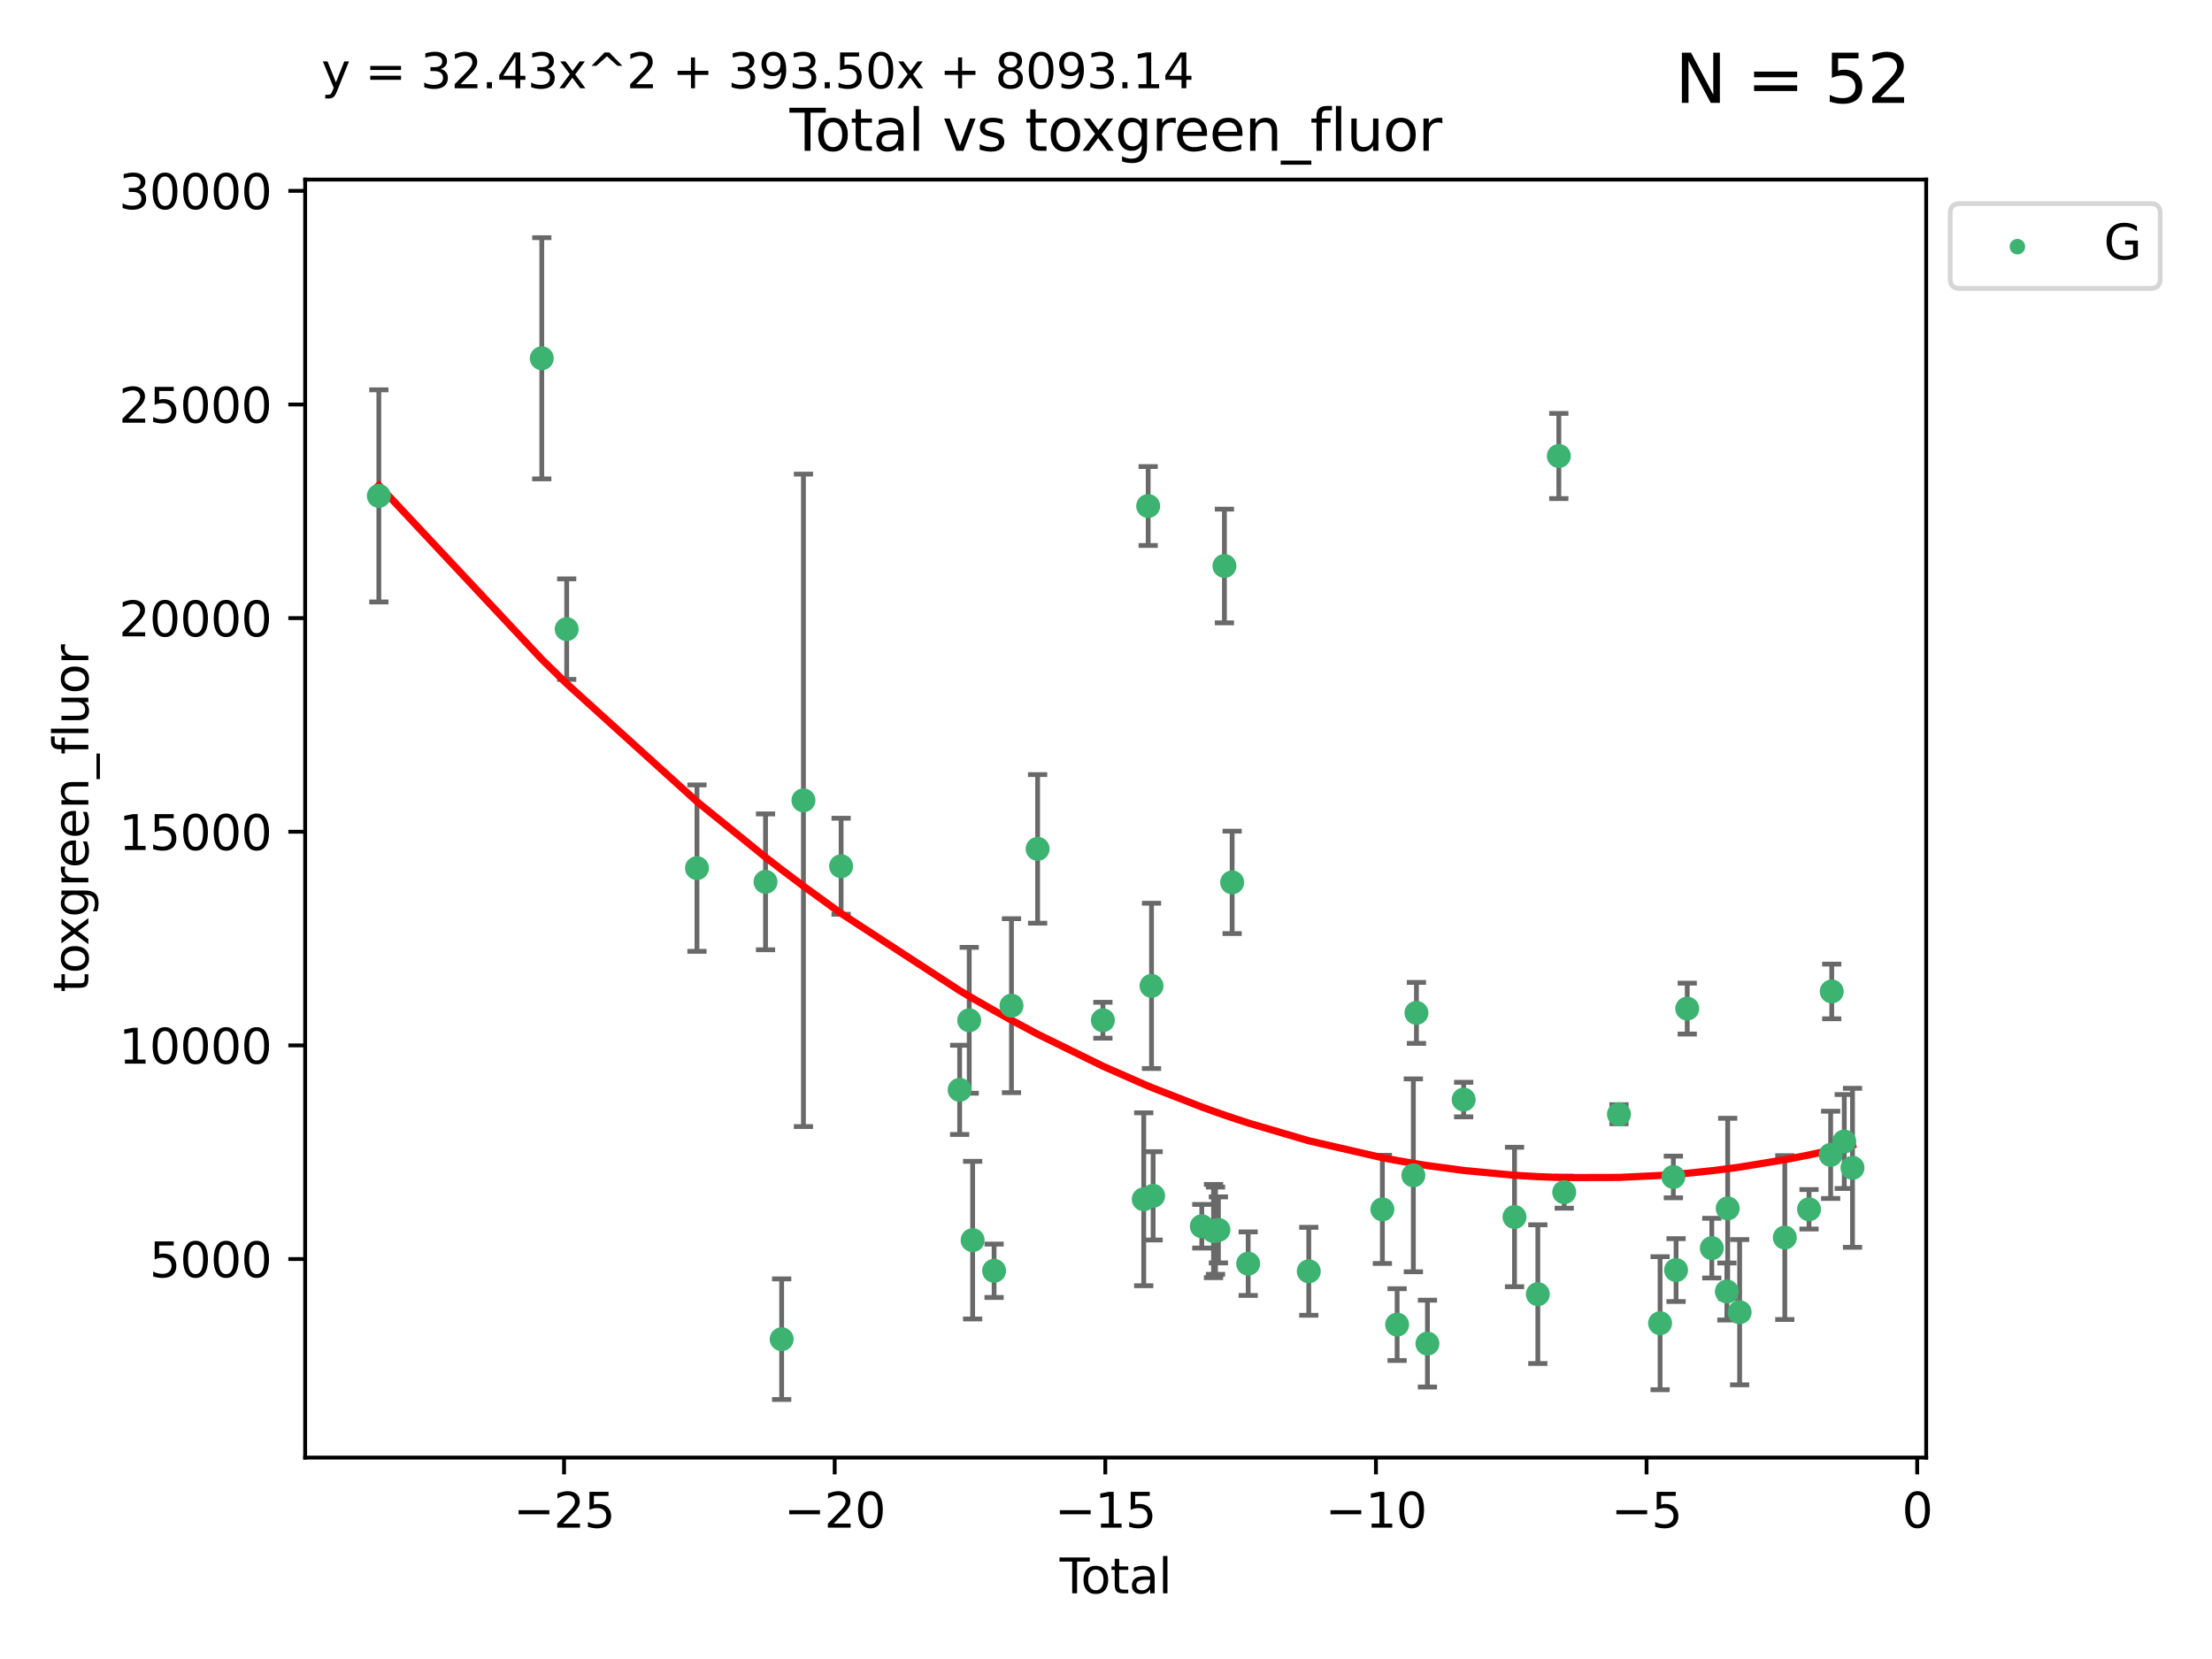 <?xml version="1.0" encoding="utf-8" standalone="no"?>
<!DOCTYPE svg PUBLIC "-//W3C//DTD SVG 1.1//EN"
  "http://www.w3.org/Graphics/SVG/1.1/DTD/svg11.dtd">
<svg xmlns:xlink="http://www.w3.org/1999/xlink" width="460.8pt" height="345.6pt" viewBox="0 0 460.8 345.6" xmlns="http://www.w3.org/2000/svg" version="1.1">
 <defs>
  <style type="text/css">*{stroke-linejoin: round; stroke-linecap: butt}</style>
 </defs>
 <g id="figure_1">
  <g id="patch_1">
   <path d="M 0 345.6 
L 460.8 345.6 
L 460.8 0 
L 0 0 
z
" style="fill: #ffffff"/>
  </g>
  <g id="axes_1">
   <g id="patch_2">
    <path d="M 63.571 303.64 
L 401.26 303.64 
L 401.26 37.411 
L 63.571 37.411 
z
" style="fill: #ffffff"/>
   </g>
   <g id="PathCollection_1">
    <defs>
     <path id="m73aca23181" d="M 0 1.118 
C 0.297 1.118 0.581 1 0.791 0.791 
C 1 0.581 1.118 0.297 1.118 0 
C 1.118 -0.297 1 -0.581 0.791 -0.791 
C 0.581 -1 0.297 -1.118 0 -1.118 
C -0.297 -1.118 -0.581 -1 -0.791 -0.791 
C -1 -0.581 -1.118 -0.297 -1.118 0 
C -1.118 0.297 -1 0.581 -0.791 0.791 
C -0.581 1 -0.297 1.118 0 1.118 
z
" style="stroke: #3cb371"/>
    </defs>
    <g clip-path="url(#pe94b68185b)">
     <use xlink:href="#m73aca23181" x="78.921" y="103.307" style="fill: #3cb371; stroke: #3cb371"/>
     <use xlink:href="#m73aca23181" x="112.865" y="74.635" style="fill: #3cb371; stroke: #3cb371"/>
     <use xlink:href="#m73aca23181" x="118.052" y="131.062" style="fill: #3cb371; stroke: #3cb371"/>
     <use xlink:href="#m73aca23181" x="145.192" y="180.846" style="fill: #3cb371; stroke: #3cb371"/>
     <use xlink:href="#m73aca23181" x="159.474" y="183.704" style="fill: #3cb371; stroke: #3cb371"/>
     <use xlink:href="#m73aca23181" x="162.836" y="278.978" style="fill: #3cb371; stroke: #3cb371"/>
     <use xlink:href="#m73aca23181" x="167.372" y="166.723" style="fill: #3cb371; stroke: #3cb371"/>
     <use xlink:href="#m73aca23181" x="175.218" y="180.452" style="fill: #3cb371; stroke: #3cb371"/>
     <use xlink:href="#m73aca23181" x="199.915" y="227.038" style="fill: #3cb371; stroke: #3cb371"/>
     <use xlink:href="#m73aca23181" x="201.906" y="212.546" style="fill: #3cb371; stroke: #3cb371"/>
     <use xlink:href="#m73aca23181" x="202.617" y="258.347" style="fill: #3cb371; stroke: #3cb371"/>
     <use xlink:href="#m73aca23181" x="207.089" y="264.728" style="fill: #3cb371; stroke: #3cb371"/>
     <use xlink:href="#m73aca23181" x="210.708" y="209.497" style="fill: #3cb371; stroke: #3cb371"/>
     <use xlink:href="#m73aca23181" x="216.157" y="176.836" style="fill: #3cb371; stroke: #3cb371"/>
     <use xlink:href="#m73aca23181" x="229.752" y="212.532" style="fill: #3cb371; stroke: #3cb371"/>
     <use xlink:href="#m73aca23181" x="238.261" y="249.83" style="fill: #3cb371; stroke: #3cb371"/>
     <use xlink:href="#m73aca23181" x="239.186" y="105.412" style="fill: #3cb371; stroke: #3cb371"/>
     <use xlink:href="#m73aca23181" x="239.884" y="205.375" style="fill: #3cb371; stroke: #3cb371"/>
     <use xlink:href="#m73aca23181" x="240.216" y="249.115" style="fill: #3cb371; stroke: #3cb371"/>
     <use xlink:href="#m73aca23181" x="250.355" y="255.448" style="fill: #3cb371; stroke: #3cb371"/>
     <use xlink:href="#m73aca23181" x="252.798" y="256.446" style="fill: #3cb371; stroke: #3cb371"/>
     <use xlink:href="#m73aca23181" x="253.213" y="256.379" style="fill: #3cb371; stroke: #3cb371"/>
     <use xlink:href="#m73aca23181" x="253.817" y="256.212" style="fill: #3cb371; stroke: #3cb371"/>
     <use xlink:href="#m73aca23181" x="255.07" y="117.904" style="fill: #3cb371; stroke: #3cb371"/>
     <use xlink:href="#m73aca23181" x="256.679" y="183.813" style="fill: #3cb371; stroke: #3cb371"/>
     <use xlink:href="#m73aca23181" x="260.017" y="263.246" style="fill: #3cb371; stroke: #3cb371"/>
     <use xlink:href="#m73aca23181" x="272.643" y="264.835" style="fill: #3cb371; stroke: #3cb371"/>
     <use xlink:href="#m73aca23181" x="287.974" y="251.936" style="fill: #3cb371; stroke: #3cb371"/>
     <use xlink:href="#m73aca23181" x="291.046" y="275.94" style="fill: #3cb371; stroke: #3cb371"/>
     <use xlink:href="#m73aca23181" x="294.429" y="244.847" style="fill: #3cb371; stroke: #3cb371"/>
     <use xlink:href="#m73aca23181" x="295.071" y="211.001" style="fill: #3cb371; stroke: #3cb371"/>
     <use xlink:href="#m73aca23181" x="297.363" y="279.897" style="fill: #3cb371; stroke: #3cb371"/>
     <use xlink:href="#m73aca23181" x="304.909" y="229.059" style="fill: #3cb371; stroke: #3cb371"/>
     <use xlink:href="#m73aca23181" x="315.502" y="253.522" style="fill: #3cb371; stroke: #3cb371"/>
     <use xlink:href="#m73aca23181" x="320.359" y="269.596" style="fill: #3cb371; stroke: #3cb371"/>
     <use xlink:href="#m73aca23181" x="324.731" y="94.99" style="fill: #3cb371; stroke: #3cb371"/>
     <use xlink:href="#m73aca23181" x="325.857" y="248.354" style="fill: #3cb371; stroke: #3cb371"/>
     <use xlink:href="#m73aca23181" x="337.26" y="232.114" style="fill: #3cb371; stroke: #3cb371"/>
     <use xlink:href="#m73aca23181" x="345.827" y="275.648" style="fill: #3cb371; stroke: #3cb371"/>
     <use xlink:href="#m73aca23181" x="348.591" y="245.187" style="fill: #3cb371; stroke: #3cb371"/>
     <use xlink:href="#m73aca23181" x="349.156" y="264.581" style="fill: #3cb371; stroke: #3cb371"/>
     <use xlink:href="#m73aca23181" x="351.483" y="210.108" style="fill: #3cb371; stroke: #3cb371"/>
     <use xlink:href="#m73aca23181" x="356.6" y="260.009" style="fill: #3cb371; stroke: #3cb371"/>
     <use xlink:href="#m73aca23181" x="359.739" y="269.042" style="fill: #3cb371; stroke: #3cb371"/>
     <use xlink:href="#m73aca23181" x="359.911" y="251.732" style="fill: #3cb371; stroke: #3cb371"/>
     <use xlink:href="#m73aca23181" x="362.398" y="273.358" style="fill: #3cb371; stroke: #3cb371"/>
     <use xlink:href="#m73aca23181" x="371.808" y="257.805" style="fill: #3cb371; stroke: #3cb371"/>
     <use xlink:href="#m73aca23181" x="376.854" y="251.919" style="fill: #3cb371; stroke: #3cb371"/>
     <use xlink:href="#m73aca23181" x="381.359" y="240.576" style="fill: #3cb371; stroke: #3cb371"/>
     <use xlink:href="#m73aca23181" x="381.585" y="206.535" style="fill: #3cb371; stroke: #3cb371"/>
     <use xlink:href="#m73aca23181" x="384.197" y="237.797" style="fill: #3cb371; stroke: #3cb371"/>
     <use xlink:href="#m73aca23181" x="385.911" y="243.276" style="fill: #3cb371; stroke: #3cb371"/>
    </g>
   </g>
   <g id="matplotlib.axis_1">
    <g id="xtick_1">
     <g id="line2d_1">
      <defs>
       <path id="me1779b744a" d="M 0 0 
L 0 3.5 
" style="stroke: #000000; stroke-width: 0.8"/>
      </defs>
      <g>
       <use xlink:href="#me1779b744a" x="117.503" y="303.64" style="stroke: #000000; stroke-width: 0.8"/>
      </g>
     </g>
     <g id="text_1">
      <!-- −25 -->
      <g transform="translate(106.95 318.238)scale(0.1 -0.1)">
       <defs>
        <path id="DejaVuSans-2212" d="M 678 2272 
L 4684 2272 
L 4684 1741 
L 678 1741 
L 678 2272 
z
" transform="scale(0.016)"/>
        <path id="DejaVuSans-32" d="M 1228 531 
L 3431 531 
L 3431 0 
L 469 0 
L 469 531 
Q 828 903 1448 1529 
Q 2069 2156 2228 2338 
Q 2531 2678 2651 2914 
Q 2772 3150 2772 3378 
Q 2772 3750 2511 3984 
Q 2250 4219 1831 4219 
Q 1534 4219 1204 4116 
Q 875 4013 500 3803 
L 500 4441 
Q 881 4594 1212 4672 
Q 1544 4750 1819 4750 
Q 2544 4750 2975 4387 
Q 3406 4025 3406 3419 
Q 3406 3131 3298 2873 
Q 3191 2616 2906 2266 
Q 2828 2175 2409 1742 
Q 1991 1309 1228 531 
z
" transform="scale(0.016)"/>
        <path id="DejaVuSans-35" d="M 691 4666 
L 3169 4666 
L 3169 4134 
L 1269 4134 
L 1269 2991 
Q 1406 3038 1543 3061 
Q 1681 3084 1819 3084 
Q 2600 3084 3056 2656 
Q 3513 2228 3513 1497 
Q 3513 744 3044 326 
Q 2575 -91 1722 -91 
Q 1428 -91 1123 -41 
Q 819 9 494 109 
L 494 744 
Q 775 591 1075 516 
Q 1375 441 1709 441 
Q 2250 441 2565 725 
Q 2881 1009 2881 1497 
Q 2881 1984 2565 2268 
Q 2250 2553 1709 2553 
Q 1456 2553 1204 2497 
Q 953 2441 691 2322 
L 691 4666 
z
" transform="scale(0.016)"/>
       </defs>
       <use xlink:href="#DejaVuSans-2212"/>
       <use xlink:href="#DejaVuSans-32" x="83.789"/>
       <use xlink:href="#DejaVuSans-35" x="147.412"/>
      </g>
     </g>
    </g>
    <g id="xtick_2">
     <g id="line2d_2">
      <g>
       <use xlink:href="#me1779b744a" x="173.879" y="303.64" style="stroke: #000000; stroke-width: 0.8"/>
      </g>
     </g>
     <g id="text_2">
      <!-- −20 -->
      <g transform="translate(163.327 318.238)scale(0.1 -0.1)">
       <defs>
        <path id="DejaVuSans-30" d="M 2034 4250 
Q 1547 4250 1301 3770 
Q 1056 3291 1056 2328 
Q 1056 1369 1301 889 
Q 1547 409 2034 409 
Q 2525 409 2770 889 
Q 3016 1369 3016 2328 
Q 3016 3291 2770 3770 
Q 2525 4250 2034 4250 
z
M 2034 4750 
Q 2819 4750 3233 4129 
Q 3647 3509 3647 2328 
Q 3647 1150 3233 529 
Q 2819 -91 2034 -91 
Q 1250 -91 836 529 
Q 422 1150 422 2328 
Q 422 3509 836 4129 
Q 1250 4750 2034 4750 
z
" transform="scale(0.016)"/>
       </defs>
       <use xlink:href="#DejaVuSans-2212"/>
       <use xlink:href="#DejaVuSans-32" x="83.789"/>
       <use xlink:href="#DejaVuSans-30" x="147.412"/>
      </g>
     </g>
    </g>
    <g id="xtick_3">
     <g id="line2d_3">
      <g>
       <use xlink:href="#me1779b744a" x="230.256" y="303.64" style="stroke: #000000; stroke-width: 0.8"/>
      </g>
     </g>
     <g id="text_3">
      <!-- −15 -->
      <g transform="translate(219.703 318.238)scale(0.1 -0.1)">
       <defs>
        <path id="DejaVuSans-31" d="M 794 531 
L 1825 531 
L 1825 4091 
L 703 3866 
L 703 4441 
L 1819 4666 
L 2450 4666 
L 2450 531 
L 3481 531 
L 3481 0 
L 794 0 
L 794 531 
z
" transform="scale(0.016)"/>
       </defs>
       <use xlink:href="#DejaVuSans-2212"/>
       <use xlink:href="#DejaVuSans-31" x="83.789"/>
       <use xlink:href="#DejaVuSans-35" x="147.412"/>
      </g>
     </g>
    </g>
    <g id="xtick_4">
     <g id="line2d_4">
      <g>
       <use xlink:href="#me1779b744a" x="286.632" y="303.64" style="stroke: #000000; stroke-width: 0.8"/>
      </g>
     </g>
     <g id="text_4">
      <!-- −10 -->
      <g transform="translate(276.08 318.238)scale(0.1 -0.1)">
       <use xlink:href="#DejaVuSans-2212"/>
       <use xlink:href="#DejaVuSans-31" x="83.789"/>
       <use xlink:href="#DejaVuSans-30" x="147.412"/>
      </g>
     </g>
    </g>
    <g id="xtick_5">
     <g id="line2d_5">
      <g>
       <use xlink:href="#me1779b744a" x="343.009" y="303.64" style="stroke: #000000; stroke-width: 0.8"/>
      </g>
     </g>
     <g id="text_5">
      <!-- −5 -->
      <g transform="translate(335.638 318.238)scale(0.1 -0.1)">
       <use xlink:href="#DejaVuSans-2212"/>
       <use xlink:href="#DejaVuSans-35" x="83.789"/>
      </g>
     </g>
    </g>
    <g id="xtick_6">
     <g id="line2d_6">
      <g>
       <use xlink:href="#me1779b744a" x="399.385" y="303.64" style="stroke: #000000; stroke-width: 0.8"/>
      </g>
     </g>
     <g id="text_6">
      <!-- 0 -->
      <g transform="translate(396.204 318.238)scale(0.1 -0.1)">
       <use xlink:href="#DejaVuSans-30"/>
      </g>
     </g>
    </g>
    <g id="text_7">
     <!-- Total -->
     <g transform="translate(220.739 331.917)scale(0.1 -0.1)">
      <defs>
       <path id="DejaVuSans-54" d="M -19 4666 
L 3928 4666 
L 3928 4134 
L 2272 4134 
L 2272 0 
L 1638 0 
L 1638 4134 
L -19 4134 
L -19 4666 
z
" transform="scale(0.016)"/>
       <path id="DejaVuSans-6f" d="M 1959 3097 
Q 1497 3097 1228 2736 
Q 959 2375 959 1747 
Q 959 1119 1226 758 
Q 1494 397 1959 397 
Q 2419 397 2687 759 
Q 2956 1122 2956 1747 
Q 2956 2369 2687 2733 
Q 2419 3097 1959 3097 
z
M 1959 3584 
Q 2709 3584 3137 3096 
Q 3566 2609 3566 1747 
Q 3566 888 3137 398 
Q 2709 -91 1959 -91 
Q 1206 -91 779 398 
Q 353 888 353 1747 
Q 353 2609 779 3096 
Q 1206 3584 1959 3584 
z
" transform="scale(0.016)"/>
       <path id="DejaVuSans-74" d="M 1172 4494 
L 1172 3500 
L 2356 3500 
L 2356 3053 
L 1172 3053 
L 1172 1153 
Q 1172 725 1289 603 
Q 1406 481 1766 481 
L 2356 481 
L 2356 0 
L 1766 0 
Q 1100 0 847 248 
Q 594 497 594 1153 
L 594 3053 
L 172 3053 
L 172 3500 
L 594 3500 
L 594 4494 
L 1172 4494 
z
" transform="scale(0.016)"/>
       <path id="DejaVuSans-61" d="M 2194 1759 
Q 1497 1759 1228 1600 
Q 959 1441 959 1056 
Q 959 750 1161 570 
Q 1363 391 1709 391 
Q 2188 391 2477 730 
Q 2766 1069 2766 1631 
L 2766 1759 
L 2194 1759 
z
M 3341 1997 
L 3341 0 
L 2766 0 
L 2766 531 
Q 2569 213 2275 61 
Q 1981 -91 1556 -91 
Q 1019 -91 701 211 
Q 384 513 384 1019 
Q 384 1609 779 1909 
Q 1175 2209 1959 2209 
L 2766 2209 
L 2766 2266 
Q 2766 2663 2505 2880 
Q 2244 3097 1772 3097 
Q 1472 3097 1187 3025 
Q 903 2953 641 2809 
L 641 3341 
Q 956 3463 1253 3523 
Q 1550 3584 1831 3584 
Q 2591 3584 2966 3190 
Q 3341 2797 3341 1997 
z
" transform="scale(0.016)"/>
       <path id="DejaVuSans-6c" d="M 603 4863 
L 1178 4863 
L 1178 0 
L 603 0 
L 603 4863 
z
" transform="scale(0.016)"/>
      </defs>
      <use xlink:href="#DejaVuSans-54"/>
      <use xlink:href="#DejaVuSans-6f" x="44.084"/>
      <use xlink:href="#DejaVuSans-74" x="105.266"/>
      <use xlink:href="#DejaVuSans-61" x="144.475"/>
      <use xlink:href="#DejaVuSans-6c" x="205.754"/>
     </g>
    </g>
   </g>
   <g id="matplotlib.axis_2">
    <g id="ytick_1">
     <g id="line2d_7">
      <defs>
       <path id="m525de62b77" d="M 0 0 
L -3.5 0 
" style="stroke: #000000; stroke-width: 0.8"/>
      </defs>
      <g>
       <use xlink:href="#m525de62b77" x="63.571" y="262.28" style="stroke: #000000; stroke-width: 0.8"/>
      </g>
     </g>
     <g id="text_8">
      <!-- 5000 -->
      <g transform="translate(31.121 266.079)scale(0.1 -0.1)">
       <use xlink:href="#DejaVuSans-35"/>
       <use xlink:href="#DejaVuSans-30" x="63.623"/>
       <use xlink:href="#DejaVuSans-30" x="127.246"/>
       <use xlink:href="#DejaVuSans-30" x="190.869"/>
      </g>
     </g>
    </g>
    <g id="ytick_2">
     <g id="line2d_8">
      <g>
       <use xlink:href="#m525de62b77" x="63.571" y="217.776" style="stroke: #000000; stroke-width: 0.8"/>
      </g>
     </g>
     <g id="text_9">
      <!-- 10000 -->
      <g transform="translate(24.759 221.575)scale(0.1 -0.1)">
       <use xlink:href="#DejaVuSans-31"/>
       <use xlink:href="#DejaVuSans-30" x="63.623"/>
       <use xlink:href="#DejaVuSans-30" x="127.246"/>
       <use xlink:href="#DejaVuSans-30" x="190.869"/>
       <use xlink:href="#DejaVuSans-30" x="254.492"/>
      </g>
     </g>
    </g>
    <g id="ytick_3">
     <g id="line2d_9">
      <g>
       <use xlink:href="#m525de62b77" x="63.571" y="173.271" style="stroke: #000000; stroke-width: 0.8"/>
      </g>
     </g>
     <g id="text_10">
      <!-- 15000 -->
      <g transform="translate(24.759 177.07)scale(0.1 -0.1)">
       <use xlink:href="#DejaVuSans-31"/>
       <use xlink:href="#DejaVuSans-35" x="63.623"/>
       <use xlink:href="#DejaVuSans-30" x="127.246"/>
       <use xlink:href="#DejaVuSans-30" x="190.869"/>
       <use xlink:href="#DejaVuSans-30" x="254.492"/>
      </g>
     </g>
    </g>
    <g id="ytick_4">
     <g id="line2d_10">
      <g>
       <use xlink:href="#m525de62b77" x="63.571" y="128.766" style="stroke: #000000; stroke-width: 0.8"/>
      </g>
     </g>
     <g id="text_11">
      <!-- 20000 -->
      <g transform="translate(24.759 132.566)scale(0.1 -0.1)">
       <use xlink:href="#DejaVuSans-32"/>
       <use xlink:href="#DejaVuSans-30" x="63.623"/>
       <use xlink:href="#DejaVuSans-30" x="127.246"/>
       <use xlink:href="#DejaVuSans-30" x="190.869"/>
       <use xlink:href="#DejaVuSans-30" x="254.492"/>
      </g>
     </g>
    </g>
    <g id="ytick_5">
     <g id="line2d_11">
      <g>
       <use xlink:href="#m525de62b77" x="63.571" y="84.262" style="stroke: #000000; stroke-width: 0.8"/>
      </g>
     </g>
     <g id="text_12">
      <!-- 25000 -->
      <g transform="translate(24.759 88.061)scale(0.1 -0.1)">
       <use xlink:href="#DejaVuSans-32"/>
       <use xlink:href="#DejaVuSans-35" x="63.623"/>
       <use xlink:href="#DejaVuSans-30" x="127.246"/>
       <use xlink:href="#DejaVuSans-30" x="190.869"/>
       <use xlink:href="#DejaVuSans-30" x="254.492"/>
      </g>
     </g>
    </g>
    <g id="ytick_6">
     <g id="line2d_12">
      <g>
       <use xlink:href="#m525de62b77" x="63.571" y="39.757" style="stroke: #000000; stroke-width: 0.8"/>
      </g>
     </g>
     <g id="text_13">
      <!-- 30000 -->
      <g transform="translate(24.759 43.557)scale(0.1 -0.1)">
       <defs>
        <path id="DejaVuSans-33" d="M 2597 2516 
Q 3050 2419 3304 2112 
Q 3559 1806 3559 1356 
Q 3559 666 3084 287 
Q 2609 -91 1734 -91 
Q 1441 -91 1130 -33 
Q 819 25 488 141 
L 488 750 
Q 750 597 1062 519 
Q 1375 441 1716 441 
Q 2309 441 2620 675 
Q 2931 909 2931 1356 
Q 2931 1769 2642 2001 
Q 2353 2234 1838 2234 
L 1294 2234 
L 1294 2753 
L 1863 2753 
Q 2328 2753 2575 2939 
Q 2822 3125 2822 3475 
Q 2822 3834 2567 4026 
Q 2313 4219 1838 4219 
Q 1578 4219 1281 4162 
Q 984 4106 628 3988 
L 628 4550 
Q 988 4650 1302 4700 
Q 1616 4750 1894 4750 
Q 2613 4750 3031 4423 
Q 3450 4097 3450 3541 
Q 3450 3153 3228 2886 
Q 3006 2619 2597 2516 
z
" transform="scale(0.016)"/>
       </defs>
       <use xlink:href="#DejaVuSans-33"/>
       <use xlink:href="#DejaVuSans-30" x="63.623"/>
       <use xlink:href="#DejaVuSans-30" x="127.246"/>
       <use xlink:href="#DejaVuSans-30" x="190.869"/>
       <use xlink:href="#DejaVuSans-30" x="254.492"/>
      </g>
     </g>
    </g>
    <g id="text_14">
     <!-- toxgreen_fluor -->
     <g transform="translate(18.401 206.72)rotate(-90)scale(0.1 -0.1)">
      <defs>
       <path id="DejaVuSans-78" d="M 3513 3500 
L 2247 1797 
L 3578 0 
L 2900 0 
L 1881 1375 
L 863 0 
L 184 0 
L 1544 1831 
L 300 3500 
L 978 3500 
L 1906 2253 
L 2834 3500 
L 3513 3500 
z
" transform="scale(0.016)"/>
       <path id="DejaVuSans-67" d="M 2906 1791 
Q 2906 2416 2648 2759 
Q 2391 3103 1925 3103 
Q 1463 3103 1205 2759 
Q 947 2416 947 1791 
Q 947 1169 1205 825 
Q 1463 481 1925 481 
Q 2391 481 2648 825 
Q 2906 1169 2906 1791 
z
M 3481 434 
Q 3481 -459 3084 -895 
Q 2688 -1331 1869 -1331 
Q 1566 -1331 1297 -1286 
Q 1028 -1241 775 -1147 
L 775 -588 
Q 1028 -725 1275 -790 
Q 1522 -856 1778 -856 
Q 2344 -856 2625 -561 
Q 2906 -266 2906 331 
L 2906 616 
Q 2728 306 2450 153 
Q 2172 0 1784 0 
Q 1141 0 747 490 
Q 353 981 353 1791 
Q 353 2603 747 3093 
Q 1141 3584 1784 3584 
Q 2172 3584 2450 3431 
Q 2728 3278 2906 2969 
L 2906 3500 
L 3481 3500 
L 3481 434 
z
" transform="scale(0.016)"/>
       <path id="DejaVuSans-72" d="M 2631 2963 
Q 2534 3019 2420 3045 
Q 2306 3072 2169 3072 
Q 1681 3072 1420 2755 
Q 1159 2438 1159 1844 
L 1159 0 
L 581 0 
L 581 3500 
L 1159 3500 
L 1159 2956 
Q 1341 3275 1631 3429 
Q 1922 3584 2338 3584 
Q 2397 3584 2469 3576 
Q 2541 3569 2628 3553 
L 2631 2963 
z
" transform="scale(0.016)"/>
       <path id="DejaVuSans-65" d="M 3597 1894 
L 3597 1613 
L 953 1613 
Q 991 1019 1311 708 
Q 1631 397 2203 397 
Q 2534 397 2845 478 
Q 3156 559 3463 722 
L 3463 178 
Q 3153 47 2828 -22 
Q 2503 -91 2169 -91 
Q 1331 -91 842 396 
Q 353 884 353 1716 
Q 353 2575 817 3079 
Q 1281 3584 2069 3584 
Q 2775 3584 3186 3129 
Q 3597 2675 3597 1894 
z
M 3022 2063 
Q 3016 2534 2758 2815 
Q 2500 3097 2075 3097 
Q 1594 3097 1305 2825 
Q 1016 2553 972 2059 
L 3022 2063 
z
" transform="scale(0.016)"/>
       <path id="DejaVuSans-6e" d="M 3513 2113 
L 3513 0 
L 2938 0 
L 2938 2094 
Q 2938 2591 2744 2837 
Q 2550 3084 2163 3084 
Q 1697 3084 1428 2787 
Q 1159 2491 1159 1978 
L 1159 0 
L 581 0 
L 581 3500 
L 1159 3500 
L 1159 2956 
Q 1366 3272 1645 3428 
Q 1925 3584 2291 3584 
Q 2894 3584 3203 3211 
Q 3513 2838 3513 2113 
z
" transform="scale(0.016)"/>
       <path id="DejaVuSans-5f" d="M 3263 -1063 
L 3263 -1509 
L -63 -1509 
L -63 -1063 
L 3263 -1063 
z
" transform="scale(0.016)"/>
       <path id="DejaVuSans-66" d="M 2375 4863 
L 2375 4384 
L 1825 4384 
Q 1516 4384 1395 4259 
Q 1275 4134 1275 3809 
L 1275 3500 
L 2222 3500 
L 2222 3053 
L 1275 3053 
L 1275 0 
L 697 0 
L 697 3053 
L 147 3053 
L 147 3500 
L 697 3500 
L 697 3744 
Q 697 4328 969 4595 
Q 1241 4863 1831 4863 
L 2375 4863 
z
" transform="scale(0.016)"/>
       <path id="DejaVuSans-75" d="M 544 1381 
L 544 3500 
L 1119 3500 
L 1119 1403 
Q 1119 906 1312 657 
Q 1506 409 1894 409 
Q 2359 409 2629 706 
Q 2900 1003 2900 1516 
L 2900 3500 
L 3475 3500 
L 3475 0 
L 2900 0 
L 2900 538 
Q 2691 219 2414 64 
Q 2138 -91 1772 -91 
Q 1169 -91 856 284 
Q 544 659 544 1381 
z
M 1991 3584 
L 1991 3584 
z
" transform="scale(0.016)"/>
      </defs>
      <use xlink:href="#DejaVuSans-74"/>
      <use xlink:href="#DejaVuSans-6f" x="39.209"/>
      <use xlink:href="#DejaVuSans-78" x="97.266"/>
      <use xlink:href="#DejaVuSans-67" x="156.445"/>
      <use xlink:href="#DejaVuSans-72" x="219.922"/>
      <use xlink:href="#DejaVuSans-65" x="258.785"/>
      <use xlink:href="#DejaVuSans-65" x="320.309"/>
      <use xlink:href="#DejaVuSans-6e" x="381.832"/>
      <use xlink:href="#DejaVuSans-5f" x="445.211"/>
      <use xlink:href="#DejaVuSans-66" x="495.211"/>
      <use xlink:href="#DejaVuSans-6c" x="530.416"/>
      <use xlink:href="#DejaVuSans-75" x="558.199"/>
      <use xlink:href="#DejaVuSans-6f" x="621.578"/>
      <use xlink:href="#DejaVuSans-72" x="682.76"/>
     </g>
    </g>
   </g>
   <g id="LineCollection_1">
    <path d="M 78.921 125.4 
L 78.921 81.213 
" clip-path="url(#pe94b68185b)" style="fill: none; stroke: #696969"/>
    <path d="M 112.865 99.758 
L 112.865 49.513 
" clip-path="url(#pe94b68185b)" style="fill: none; stroke: #696969"/>
    <path d="M 118.052 141.534 
L 118.052 120.591 
" clip-path="url(#pe94b68185b)" style="fill: none; stroke: #696969"/>
    <path d="M 145.192 198.182 
L 145.192 163.511 
" clip-path="url(#pe94b68185b)" style="fill: none; stroke: #696969"/>
    <path d="M 159.474 197.857 
L 159.474 169.55 
" clip-path="url(#pe94b68185b)" style="fill: none; stroke: #696969"/>
    <path d="M 162.836 291.539 
L 162.836 266.417 
" clip-path="url(#pe94b68185b)" style="fill: none; stroke: #696969"/>
    <path d="M 167.372 234.685 
L 167.372 98.761 
" clip-path="url(#pe94b68185b)" style="fill: none; stroke: #696969"/>
    <path d="M 175.218 190.455 
L 175.218 170.449 
" clip-path="url(#pe94b68185b)" style="fill: none; stroke: #696969"/>
    <path d="M 199.915 236.332 
L 199.915 217.743 
" clip-path="url(#pe94b68185b)" style="fill: none; stroke: #696969"/>
    <path d="M 201.906 227.736 
L 201.906 197.355 
" clip-path="url(#pe94b68185b)" style="fill: none; stroke: #696969"/>
    <path d="M 202.617 274.768 
L 202.617 241.926 
" clip-path="url(#pe94b68185b)" style="fill: none; stroke: #696969"/>
    <path d="M 207.089 270.289 
L 207.089 259.167 
" clip-path="url(#pe94b68185b)" style="fill: none; stroke: #696969"/>
    <path d="M 210.708 227.615 
L 210.708 191.378 
" clip-path="url(#pe94b68185b)" style="fill: none; stroke: #696969"/>
    <path d="M 216.157 192.315 
L 216.157 161.357 
" clip-path="url(#pe94b68185b)" style="fill: none; stroke: #696969"/>
    <path d="M 229.752 216.273 
L 229.752 208.791 
" clip-path="url(#pe94b68185b)" style="fill: none; stroke: #696969"/>
    <path d="M 238.261 267.843 
L 238.261 231.817 
" clip-path="url(#pe94b68185b)" style="fill: none; stroke: #696969"/>
    <path d="M 239.186 113.633 
L 239.186 97.191 
" clip-path="url(#pe94b68185b)" style="fill: none; stroke: #696969"/>
    <path d="M 239.884 222.587 
L 239.884 188.164 
" clip-path="url(#pe94b68185b)" style="fill: none; stroke: #696969"/>
    <path d="M 240.216 258.311 
L 240.216 239.919 
" clip-path="url(#pe94b68185b)" style="fill: none; stroke: #696969"/>
    <path d="M 250.355 259.991 
L 250.355 250.906 
" clip-path="url(#pe94b68185b)" style="fill: none; stroke: #696969"/>
    <path d="M 252.798 266.158 
L 252.798 246.735 
" clip-path="url(#pe94b68185b)" style="fill: none; stroke: #696969"/>
    <path d="M 253.213 265.466 
L 253.213 247.292 
" clip-path="url(#pe94b68185b)" style="fill: none; stroke: #696969"/>
    <path d="M 253.817 263.086 
L 253.817 249.337 
" clip-path="url(#pe94b68185b)" style="fill: none; stroke: #696969"/>
    <path d="M 255.07 129.748 
L 255.07 106.06 
" clip-path="url(#pe94b68185b)" style="fill: none; stroke: #696969"/>
    <path d="M 256.679 194.479 
L 256.679 173.146 
" clip-path="url(#pe94b68185b)" style="fill: none; stroke: #696969"/>
    <path d="M 260.017 269.865 
L 260.017 256.627 
" clip-path="url(#pe94b68185b)" style="fill: none; stroke: #696969"/>
    <path d="M 272.643 273.993 
L 272.643 255.678 
" clip-path="url(#pe94b68185b)" style="fill: none; stroke: #696969"/>
    <path d="M 287.974 263.205 
L 287.974 240.667 
" clip-path="url(#pe94b68185b)" style="fill: none; stroke: #696969"/>
    <path d="M 291.046 283.415 
L 291.046 268.465 
" clip-path="url(#pe94b68185b)" style="fill: none; stroke: #696969"/>
    <path d="M 294.429 264.938 
L 294.429 224.757 
" clip-path="url(#pe94b68185b)" style="fill: none; stroke: #696969"/>
    <path d="M 295.071 217.354 
L 295.071 204.648 
" clip-path="url(#pe94b68185b)" style="fill: none; stroke: #696969"/>
    <path d="M 297.363 288.941 
L 297.363 270.852 
" clip-path="url(#pe94b68185b)" style="fill: none; stroke: #696969"/>
    <path d="M 304.909 232.66 
L 304.909 225.459 
" clip-path="url(#pe94b68185b)" style="fill: none; stroke: #696969"/>
    <path d="M 315.502 268.046 
L 315.502 238.997 
" clip-path="url(#pe94b68185b)" style="fill: none; stroke: #696969"/>
    <path d="M 320.359 284.043 
L 320.359 255.148 
" clip-path="url(#pe94b68185b)" style="fill: none; stroke: #696969"/>
    <path d="M 324.731 103.864 
L 324.731 86.117 
" clip-path="url(#pe94b68185b)" style="fill: none; stroke: #696969"/>
    <path d="M 325.857 251.689 
L 325.857 245.019 
" clip-path="url(#pe94b68185b)" style="fill: none; stroke: #696969"/>
    <path d="M 337.26 234.103 
L 337.26 230.125 
" clip-path="url(#pe94b68185b)" style="fill: none; stroke: #696969"/>
    <path d="M 345.827 289.507 
L 345.827 261.79 
" clip-path="url(#pe94b68185b)" style="fill: none; stroke: #696969"/>
    <path d="M 348.591 249.527 
L 348.591 240.846 
" clip-path="url(#pe94b68185b)" style="fill: none; stroke: #696969"/>
    <path d="M 349.156 271.128 
L 349.156 258.035 
" clip-path="url(#pe94b68185b)" style="fill: none; stroke: #696969"/>
    <path d="M 351.483 215.408 
L 351.483 204.808 
" clip-path="url(#pe94b68185b)" style="fill: none; stroke: #696969"/>
    <path d="M 356.6 266.223 
L 356.6 253.794 
" clip-path="url(#pe94b68185b)" style="fill: none; stroke: #696969"/>
    <path d="M 359.739 274.982 
L 359.739 263.102 
" clip-path="url(#pe94b68185b)" style="fill: none; stroke: #696969"/>
    <path d="M 359.911 270.508 
L 359.911 232.956 
" clip-path="url(#pe94b68185b)" style="fill: none; stroke: #696969"/>
    <path d="M 362.398 288.487 
L 362.398 258.229 
" clip-path="url(#pe94b68185b)" style="fill: none; stroke: #696969"/>
    <path d="M 371.808 274.873 
L 371.808 240.738 
" clip-path="url(#pe94b68185b)" style="fill: none; stroke: #696969"/>
    <path d="M 376.854 256.03 
L 376.854 247.807 
" clip-path="url(#pe94b68185b)" style="fill: none; stroke: #696969"/>
    <path d="M 381.359 249.662 
L 381.359 231.489 
" clip-path="url(#pe94b68185b)" style="fill: none; stroke: #696969"/>
    <path d="M 381.585 212.229 
L 381.585 200.84 
" clip-path="url(#pe94b68185b)" style="fill: none; stroke: #696969"/>
    <path d="M 384.197 247.585 
L 384.197 228.01 
" clip-path="url(#pe94b68185b)" style="fill: none; stroke: #696969"/>
    <path d="M 385.911 259.839 
L 385.911 226.712 
" clip-path="url(#pe94b68185b)" style="fill: none; stroke: #696969"/>
   </g>
   <g id="line2d_13">
    <defs>
     <path id="m3442d3d374" d="M 2 0 
L -2 -0 
" style="stroke: #696969"/>
    </defs>
    <g clip-path="url(#pe94b68185b)">
     <use xlink:href="#m3442d3d374" x="78.921" y="125.4" style="fill: #696969; stroke: #696969"/>
     <use xlink:href="#m3442d3d374" x="112.865" y="99.758" style="fill: #696969; stroke: #696969"/>
     <use xlink:href="#m3442d3d374" x="118.052" y="141.534" style="fill: #696969; stroke: #696969"/>
     <use xlink:href="#m3442d3d374" x="145.192" y="198.182" style="fill: #696969; stroke: #696969"/>
     <use xlink:href="#m3442d3d374" x="159.474" y="197.857" style="fill: #696969; stroke: #696969"/>
     <use xlink:href="#m3442d3d374" x="162.836" y="291.539" style="fill: #696969; stroke: #696969"/>
     <use xlink:href="#m3442d3d374" x="167.372" y="234.685" style="fill: #696969; stroke: #696969"/>
     <use xlink:href="#m3442d3d374" x="175.218" y="190.455" style="fill: #696969; stroke: #696969"/>
     <use xlink:href="#m3442d3d374" x="199.915" y="236.332" style="fill: #696969; stroke: #696969"/>
     <use xlink:href="#m3442d3d374" x="201.906" y="227.736" style="fill: #696969; stroke: #696969"/>
     <use xlink:href="#m3442d3d374" x="202.617" y="274.768" style="fill: #696969; stroke: #696969"/>
     <use xlink:href="#m3442d3d374" x="207.089" y="270.289" style="fill: #696969; stroke: #696969"/>
     <use xlink:href="#m3442d3d374" x="210.708" y="227.615" style="fill: #696969; stroke: #696969"/>
     <use xlink:href="#m3442d3d374" x="216.157" y="192.315" style="fill: #696969; stroke: #696969"/>
     <use xlink:href="#m3442d3d374" x="229.752" y="216.273" style="fill: #696969; stroke: #696969"/>
     <use xlink:href="#m3442d3d374" x="238.261" y="267.843" style="fill: #696969; stroke: #696969"/>
     <use xlink:href="#m3442d3d374" x="239.186" y="113.633" style="fill: #696969; stroke: #696969"/>
     <use xlink:href="#m3442d3d374" x="239.884" y="222.587" style="fill: #696969; stroke: #696969"/>
     <use xlink:href="#m3442d3d374" x="240.216" y="258.311" style="fill: #696969; stroke: #696969"/>
     <use xlink:href="#m3442d3d374" x="250.355" y="259.991" style="fill: #696969; stroke: #696969"/>
     <use xlink:href="#m3442d3d374" x="252.798" y="266.158" style="fill: #696969; stroke: #696969"/>
     <use xlink:href="#m3442d3d374" x="253.213" y="265.466" style="fill: #696969; stroke: #696969"/>
     <use xlink:href="#m3442d3d374" x="253.817" y="263.086" style="fill: #696969; stroke: #696969"/>
     <use xlink:href="#m3442d3d374" x="255.07" y="129.748" style="fill: #696969; stroke: #696969"/>
     <use xlink:href="#m3442d3d374" x="256.679" y="194.479" style="fill: #696969; stroke: #696969"/>
     <use xlink:href="#m3442d3d374" x="260.017" y="269.865" style="fill: #696969; stroke: #696969"/>
     <use xlink:href="#m3442d3d374" x="272.643" y="273.993" style="fill: #696969; stroke: #696969"/>
     <use xlink:href="#m3442d3d374" x="287.974" y="263.205" style="fill: #696969; stroke: #696969"/>
     <use xlink:href="#m3442d3d374" x="291.046" y="283.415" style="fill: #696969; stroke: #696969"/>
     <use xlink:href="#m3442d3d374" x="294.429" y="264.938" style="fill: #696969; stroke: #696969"/>
     <use xlink:href="#m3442d3d374" x="295.071" y="217.354" style="fill: #696969; stroke: #696969"/>
     <use xlink:href="#m3442d3d374" x="297.363" y="288.941" style="fill: #696969; stroke: #696969"/>
     <use xlink:href="#m3442d3d374" x="304.909" y="232.66" style="fill: #696969; stroke: #696969"/>
     <use xlink:href="#m3442d3d374" x="315.502" y="268.046" style="fill: #696969; stroke: #696969"/>
     <use xlink:href="#m3442d3d374" x="320.359" y="284.043" style="fill: #696969; stroke: #696969"/>
     <use xlink:href="#m3442d3d374" x="324.731" y="103.864" style="fill: #696969; stroke: #696969"/>
     <use xlink:href="#m3442d3d374" x="325.857" y="251.689" style="fill: #696969; stroke: #696969"/>
     <use xlink:href="#m3442d3d374" x="337.26" y="234.103" style="fill: #696969; stroke: #696969"/>
     <use xlink:href="#m3442d3d374" x="345.827" y="289.507" style="fill: #696969; stroke: #696969"/>
     <use xlink:href="#m3442d3d374" x="348.591" y="249.527" style="fill: #696969; stroke: #696969"/>
     <use xlink:href="#m3442d3d374" x="349.156" y="271.128" style="fill: #696969; stroke: #696969"/>
     <use xlink:href="#m3442d3d374" x="351.483" y="215.408" style="fill: #696969; stroke: #696969"/>
     <use xlink:href="#m3442d3d374" x="356.6" y="266.223" style="fill: #696969; stroke: #696969"/>
     <use xlink:href="#m3442d3d374" x="359.739" y="274.982" style="fill: #696969; stroke: #696969"/>
     <use xlink:href="#m3442d3d374" x="359.911" y="270.508" style="fill: #696969; stroke: #696969"/>
     <use xlink:href="#m3442d3d374" x="362.398" y="288.487" style="fill: #696969; stroke: #696969"/>
     <use xlink:href="#m3442d3d374" x="371.808" y="274.873" style="fill: #696969; stroke: #696969"/>
     <use xlink:href="#m3442d3d374" x="376.854" y="256.03" style="fill: #696969; stroke: #696969"/>
     <use xlink:href="#m3442d3d374" x="381.359" y="249.662" style="fill: #696969; stroke: #696969"/>
     <use xlink:href="#m3442d3d374" x="381.585" y="212.229" style="fill: #696969; stroke: #696969"/>
     <use xlink:href="#m3442d3d374" x="384.197" y="247.585" style="fill: #696969; stroke: #696969"/>
     <use xlink:href="#m3442d3d374" x="385.911" y="259.839" style="fill: #696969; stroke: #696969"/>
    </g>
   </g>
   <g id="line2d_14">
    <g clip-path="url(#pe94b68185b)">
     <use xlink:href="#m3442d3d374" x="78.921" y="81.213" style="fill: #696969; stroke: #696969"/>
     <use xlink:href="#m3442d3d374" x="112.865" y="49.513" style="fill: #696969; stroke: #696969"/>
     <use xlink:href="#m3442d3d374" x="118.052" y="120.591" style="fill: #696969; stroke: #696969"/>
     <use xlink:href="#m3442d3d374" x="145.192" y="163.511" style="fill: #696969; stroke: #696969"/>
     <use xlink:href="#m3442d3d374" x="159.474" y="169.55" style="fill: #696969; stroke: #696969"/>
     <use xlink:href="#m3442d3d374" x="162.836" y="266.417" style="fill: #696969; stroke: #696969"/>
     <use xlink:href="#m3442d3d374" x="167.372" y="98.761" style="fill: #696969; stroke: #696969"/>
     <use xlink:href="#m3442d3d374" x="175.218" y="170.449" style="fill: #696969; stroke: #696969"/>
     <use xlink:href="#m3442d3d374" x="199.915" y="217.743" style="fill: #696969; stroke: #696969"/>
     <use xlink:href="#m3442d3d374" x="201.906" y="197.355" style="fill: #696969; stroke: #696969"/>
     <use xlink:href="#m3442d3d374" x="202.617" y="241.926" style="fill: #696969; stroke: #696969"/>
     <use xlink:href="#m3442d3d374" x="207.089" y="259.167" style="fill: #696969; stroke: #696969"/>
     <use xlink:href="#m3442d3d374" x="210.708" y="191.378" style="fill: #696969; stroke: #696969"/>
     <use xlink:href="#m3442d3d374" x="216.157" y="161.357" style="fill: #696969; stroke: #696969"/>
     <use xlink:href="#m3442d3d374" x="229.752" y="208.791" style="fill: #696969; stroke: #696969"/>
     <use xlink:href="#m3442d3d374" x="238.261" y="231.817" style="fill: #696969; stroke: #696969"/>
     <use xlink:href="#m3442d3d374" x="239.186" y="97.191" style="fill: #696969; stroke: #696969"/>
     <use xlink:href="#m3442d3d374" x="239.884" y="188.164" style="fill: #696969; stroke: #696969"/>
     <use xlink:href="#m3442d3d374" x="240.216" y="239.919" style="fill: #696969; stroke: #696969"/>
     <use xlink:href="#m3442d3d374" x="250.355" y="250.906" style="fill: #696969; stroke: #696969"/>
     <use xlink:href="#m3442d3d374" x="252.798" y="246.735" style="fill: #696969; stroke: #696969"/>
     <use xlink:href="#m3442d3d374" x="253.213" y="247.292" style="fill: #696969; stroke: #696969"/>
     <use xlink:href="#m3442d3d374" x="253.817" y="249.337" style="fill: #696969; stroke: #696969"/>
     <use xlink:href="#m3442d3d374" x="255.07" y="106.06" style="fill: #696969; stroke: #696969"/>
     <use xlink:href="#m3442d3d374" x="256.679" y="173.146" style="fill: #696969; stroke: #696969"/>
     <use xlink:href="#m3442d3d374" x="260.017" y="256.627" style="fill: #696969; stroke: #696969"/>
     <use xlink:href="#m3442d3d374" x="272.643" y="255.678" style="fill: #696969; stroke: #696969"/>
     <use xlink:href="#m3442d3d374" x="287.974" y="240.667" style="fill: #696969; stroke: #696969"/>
     <use xlink:href="#m3442d3d374" x="291.046" y="268.465" style="fill: #696969; stroke: #696969"/>
     <use xlink:href="#m3442d3d374" x="294.429" y="224.757" style="fill: #696969; stroke: #696969"/>
     <use xlink:href="#m3442d3d374" x="295.071" y="204.648" style="fill: #696969; stroke: #696969"/>
     <use xlink:href="#m3442d3d374" x="297.363" y="270.852" style="fill: #696969; stroke: #696969"/>
     <use xlink:href="#m3442d3d374" x="304.909" y="225.459" style="fill: #696969; stroke: #696969"/>
     <use xlink:href="#m3442d3d374" x="315.502" y="238.997" style="fill: #696969; stroke: #696969"/>
     <use xlink:href="#m3442d3d374" x="320.359" y="255.148" style="fill: #696969; stroke: #696969"/>
     <use xlink:href="#m3442d3d374" x="324.731" y="86.117" style="fill: #696969; stroke: #696969"/>
     <use xlink:href="#m3442d3d374" x="325.857" y="245.019" style="fill: #696969; stroke: #696969"/>
     <use xlink:href="#m3442d3d374" x="337.26" y="230.125" style="fill: #696969; stroke: #696969"/>
     <use xlink:href="#m3442d3d374" x="345.827" y="261.79" style="fill: #696969; stroke: #696969"/>
     <use xlink:href="#m3442d3d374" x="348.591" y="240.846" style="fill: #696969; stroke: #696969"/>
     <use xlink:href="#m3442d3d374" x="349.156" y="258.035" style="fill: #696969; stroke: #696969"/>
     <use xlink:href="#m3442d3d374" x="351.483" y="204.808" style="fill: #696969; stroke: #696969"/>
     <use xlink:href="#m3442d3d374" x="356.6" y="253.794" style="fill: #696969; stroke: #696969"/>
     <use xlink:href="#m3442d3d374" x="359.739" y="263.102" style="fill: #696969; stroke: #696969"/>
     <use xlink:href="#m3442d3d374" x="359.911" y="232.956" style="fill: #696969; stroke: #696969"/>
     <use xlink:href="#m3442d3d374" x="362.398" y="258.229" style="fill: #696969; stroke: #696969"/>
     <use xlink:href="#m3442d3d374" x="371.808" y="240.738" style="fill: #696969; stroke: #696969"/>
     <use xlink:href="#m3442d3d374" x="376.854" y="247.807" style="fill: #696969; stroke: #696969"/>
     <use xlink:href="#m3442d3d374" x="381.359" y="231.489" style="fill: #696969; stroke: #696969"/>
     <use xlink:href="#m3442d3d374" x="381.585" y="200.84" style="fill: #696969; stroke: #696969"/>
     <use xlink:href="#m3442d3d374" x="384.197" y="228.01" style="fill: #696969; stroke: #696969"/>
     <use xlink:href="#m3442d3d374" x="385.911" y="226.712" style="fill: #696969; stroke: #696969"/>
    </g>
   </g>
   <g id="line2d_15">
    <path d="M 78.921 101.107 
L 112.865 137.346 
L 118.052 142.423 
L 145.192 166.995 
L 159.474 178.581 
L 162.836 181.174 
L 167.372 184.591 
L 175.218 190.28 
L 199.915 206.366 
L 201.906 207.542 
L 202.617 207.957 
L 207.089 210.519 
L 210.708 212.525 
L 216.157 215.434 
L 229.752 222.104 
L 238.261 225.851 
L 239.186 226.239 
L 239.884 226.528 
L 240.216 226.666 
L 250.355 230.612 
L 252.798 231.493 
L 253.213 231.64 
L 253.817 231.852 
L 255.07 232.288 
L 256.679 232.836 
L 260.017 233.937 
L 272.643 237.644 
L 287.974 241.172 
L 291.046 241.751 
L 294.429 242.339 
L 295.071 242.444 
L 297.363 242.806 
L 304.909 243.829 
L 315.502 244.828 
L 320.359 245.116 
L 324.731 245.284 
L 325.857 245.313 
L 337.26 245.283 
L 345.827 244.872 
L 348.591 244.669 
L 349.156 244.623 
L 351.483 244.418 
L 356.6 243.882 
L 359.739 243.495 
L 359.911 243.472 
L 362.398 243.132 
L 371.808 241.588 
L 376.854 240.595 
L 381.359 239.61 
L 381.585 239.558 
L 384.197 238.943 
L 385.911 238.522 
" clip-path="url(#pe94b68185b)" style="fill: none; stroke: #ff0000; stroke-width: 1.5; stroke-linecap: square"/>
   </g>
   <g id="line2d_16">
    <defs>
     <path id="m1de3aff04a" d="M 0 2 
C 0.53 2 1.039 1.789 1.414 1.414 
C 1.789 1.039 2 0.53 2 0 
C 2 -0.53 1.789 -1.039 1.414 -1.414 
C 1.039 -1.789 0.53 -2 0 -2 
C -0.53 -2 -1.039 -1.789 -1.414 -1.414 
C -1.789 -1.039 -2 -0.53 -2 0 
C -2 0.53 -1.789 1.039 -1.414 1.414 
C -1.039 1.789 -0.53 2 0 2 
z
" style="stroke: #3cb371"/>
    </defs>
    <g clip-path="url(#pe94b68185b)">
     <use xlink:href="#m1de3aff04a" x="78.921" y="103.307" style="fill: #3cb371; stroke: #3cb371"/>
     <use xlink:href="#m1de3aff04a" x="112.865" y="74.635" style="fill: #3cb371; stroke: #3cb371"/>
     <use xlink:href="#m1de3aff04a" x="118.052" y="131.062" style="fill: #3cb371; stroke: #3cb371"/>
     <use xlink:href="#m1de3aff04a" x="145.192" y="180.846" style="fill: #3cb371; stroke: #3cb371"/>
     <use xlink:href="#m1de3aff04a" x="159.474" y="183.704" style="fill: #3cb371; stroke: #3cb371"/>
     <use xlink:href="#m1de3aff04a" x="162.836" y="278.978" style="fill: #3cb371; stroke: #3cb371"/>
     <use xlink:href="#m1de3aff04a" x="167.372" y="166.723" style="fill: #3cb371; stroke: #3cb371"/>
     <use xlink:href="#m1de3aff04a" x="175.218" y="180.452" style="fill: #3cb371; stroke: #3cb371"/>
     <use xlink:href="#m1de3aff04a" x="199.915" y="227.038" style="fill: #3cb371; stroke: #3cb371"/>
     <use xlink:href="#m1de3aff04a" x="201.906" y="212.546" style="fill: #3cb371; stroke: #3cb371"/>
     <use xlink:href="#m1de3aff04a" x="202.617" y="258.347" style="fill: #3cb371; stroke: #3cb371"/>
     <use xlink:href="#m1de3aff04a" x="207.089" y="264.728" style="fill: #3cb371; stroke: #3cb371"/>
     <use xlink:href="#m1de3aff04a" x="210.708" y="209.497" style="fill: #3cb371; stroke: #3cb371"/>
     <use xlink:href="#m1de3aff04a" x="216.157" y="176.836" style="fill: #3cb371; stroke: #3cb371"/>
     <use xlink:href="#m1de3aff04a" x="229.752" y="212.532" style="fill: #3cb371; stroke: #3cb371"/>
     <use xlink:href="#m1de3aff04a" x="238.261" y="249.83" style="fill: #3cb371; stroke: #3cb371"/>
     <use xlink:href="#m1de3aff04a" x="239.186" y="105.412" style="fill: #3cb371; stroke: #3cb371"/>
     <use xlink:href="#m1de3aff04a" x="239.884" y="205.375" style="fill: #3cb371; stroke: #3cb371"/>
     <use xlink:href="#m1de3aff04a" x="240.216" y="249.115" style="fill: #3cb371; stroke: #3cb371"/>
     <use xlink:href="#m1de3aff04a" x="250.355" y="255.448" style="fill: #3cb371; stroke: #3cb371"/>
     <use xlink:href="#m1de3aff04a" x="252.798" y="256.446" style="fill: #3cb371; stroke: #3cb371"/>
     <use xlink:href="#m1de3aff04a" x="253.213" y="256.379" style="fill: #3cb371; stroke: #3cb371"/>
     <use xlink:href="#m1de3aff04a" x="253.817" y="256.212" style="fill: #3cb371; stroke: #3cb371"/>
     <use xlink:href="#m1de3aff04a" x="255.07" y="117.904" style="fill: #3cb371; stroke: #3cb371"/>
     <use xlink:href="#m1de3aff04a" x="256.679" y="183.813" style="fill: #3cb371; stroke: #3cb371"/>
     <use xlink:href="#m1de3aff04a" x="260.017" y="263.246" style="fill: #3cb371; stroke: #3cb371"/>
     <use xlink:href="#m1de3aff04a" x="272.643" y="264.835" style="fill: #3cb371; stroke: #3cb371"/>
     <use xlink:href="#m1de3aff04a" x="287.974" y="251.936" style="fill: #3cb371; stroke: #3cb371"/>
     <use xlink:href="#m1de3aff04a" x="291.046" y="275.94" style="fill: #3cb371; stroke: #3cb371"/>
     <use xlink:href="#m1de3aff04a" x="294.429" y="244.847" style="fill: #3cb371; stroke: #3cb371"/>
     <use xlink:href="#m1de3aff04a" x="295.071" y="211.001" style="fill: #3cb371; stroke: #3cb371"/>
     <use xlink:href="#m1de3aff04a" x="297.363" y="279.897" style="fill: #3cb371; stroke: #3cb371"/>
     <use xlink:href="#m1de3aff04a" x="304.909" y="229.059" style="fill: #3cb371; stroke: #3cb371"/>
     <use xlink:href="#m1de3aff04a" x="315.502" y="253.522" style="fill: #3cb371; stroke: #3cb371"/>
     <use xlink:href="#m1de3aff04a" x="320.359" y="269.596" style="fill: #3cb371; stroke: #3cb371"/>
     <use xlink:href="#m1de3aff04a" x="324.731" y="94.99" style="fill: #3cb371; stroke: #3cb371"/>
     <use xlink:href="#m1de3aff04a" x="325.857" y="248.354" style="fill: #3cb371; stroke: #3cb371"/>
     <use xlink:href="#m1de3aff04a" x="337.26" y="232.114" style="fill: #3cb371; stroke: #3cb371"/>
     <use xlink:href="#m1de3aff04a" x="345.827" y="275.648" style="fill: #3cb371; stroke: #3cb371"/>
     <use xlink:href="#m1de3aff04a" x="348.591" y="245.187" style="fill: #3cb371; stroke: #3cb371"/>
     <use xlink:href="#m1de3aff04a" x="349.156" y="264.581" style="fill: #3cb371; stroke: #3cb371"/>
     <use xlink:href="#m1de3aff04a" x="351.483" y="210.108" style="fill: #3cb371; stroke: #3cb371"/>
     <use xlink:href="#m1de3aff04a" x="356.6" y="260.009" style="fill: #3cb371; stroke: #3cb371"/>
     <use xlink:href="#m1de3aff04a" x="359.739" y="269.042" style="fill: #3cb371; stroke: #3cb371"/>
     <use xlink:href="#m1de3aff04a" x="359.911" y="251.732" style="fill: #3cb371; stroke: #3cb371"/>
     <use xlink:href="#m1de3aff04a" x="362.398" y="273.358" style="fill: #3cb371; stroke: #3cb371"/>
     <use xlink:href="#m1de3aff04a" x="371.808" y="257.805" style="fill: #3cb371; stroke: #3cb371"/>
     <use xlink:href="#m1de3aff04a" x="376.854" y="251.919" style="fill: #3cb371; stroke: #3cb371"/>
     <use xlink:href="#m1de3aff04a" x="381.359" y="240.576" style="fill: #3cb371; stroke: #3cb371"/>
     <use xlink:href="#m1de3aff04a" x="381.585" y="206.535" style="fill: #3cb371; stroke: #3cb371"/>
     <use xlink:href="#m1de3aff04a" x="384.197" y="237.797" style="fill: #3cb371; stroke: #3cb371"/>
     <use xlink:href="#m1de3aff04a" x="385.911" y="243.276" style="fill: #3cb371; stroke: #3cb371"/>
    </g>
   </g>
   <g id="patch_3">
    <path d="M 63.571 303.64 
L 63.571 37.411 
" style="fill: none; stroke: #000000; stroke-width: 0.8; stroke-linejoin: miter; stroke-linecap: square"/>
   </g>
   <g id="patch_4">
    <path d="M 401.26 303.64 
L 401.26 37.411 
" style="fill: none; stroke: #000000; stroke-width: 0.8; stroke-linejoin: miter; stroke-linecap: square"/>
   </g>
   <g id="patch_5">
    <path d="M 63.571 303.64 
L 401.26 303.64 
" style="fill: none; stroke: #000000; stroke-width: 0.8; stroke-linejoin: miter; stroke-linecap: square"/>
   </g>
   <g id="patch_6">
    <path d="M 63.571 37.411 
L 401.26 37.411 
" style="fill: none; stroke: #000000; stroke-width: 0.8; stroke-linejoin: miter; stroke-linecap: square"/>
   </g>
   <g id="text_15">
    <!-- N = 52 -->
    <g transform="translate(348.964 21.426)scale(0.14 -0.14)">
     <defs>
      <path id="DejaVuSans-4e" d="M 628 4666 
L 1478 4666 
L 3547 763 
L 3547 4666 
L 4159 4666 
L 4159 0 
L 3309 0 
L 1241 3903 
L 1241 0 
L 628 0 
L 628 4666 
z
" transform="scale(0.016)"/>
      <path id="DejaVuSans-20" transform="scale(0.016)"/>
      <path id="DejaVuSans-3d" d="M 678 2906 
L 4684 2906 
L 4684 2381 
L 678 2381 
L 678 2906 
z
M 678 1631 
L 4684 1631 
L 4684 1100 
L 678 1100 
L 678 1631 
z
" transform="scale(0.016)"/>
     </defs>
     <use xlink:href="#DejaVuSans-4e"/>
     <use xlink:href="#DejaVuSans-20" x="74.805"/>
     <use xlink:href="#DejaVuSans-3d" x="106.592"/>
     <use xlink:href="#DejaVuSans-20" x="190.381"/>
     <use xlink:href="#DejaVuSans-35" x="222.168"/>
     <use xlink:href="#DejaVuSans-32" x="285.791"/>
    </g>
   </g>
   <g id="text_16">
    <!-- y = 32.43x^2 + 393.50x + 8093.14 -->
    <g transform="translate(66.948 18.387)scale(0.1 -0.1)">
     <defs>
      <path id="DejaVuSans-79" d="M 2059 -325 
Q 1816 -950 1584 -1140 
Q 1353 -1331 966 -1331 
L 506 -1331 
L 506 -850 
L 844 -850 
Q 1081 -850 1212 -737 
Q 1344 -625 1503 -206 
L 1606 56 
L 191 3500 
L 800 3500 
L 1894 763 
L 2988 3500 
L 3597 3500 
L 2059 -325 
z
" transform="scale(0.016)"/>
      <path id="DejaVuSans-2e" d="M 684 794 
L 1344 794 
L 1344 0 
L 684 0 
L 684 794 
z
" transform="scale(0.016)"/>
      <path id="DejaVuSans-34" d="M 2419 4116 
L 825 1625 
L 2419 1625 
L 2419 4116 
z
M 2253 4666 
L 3047 4666 
L 3047 1625 
L 3713 1625 
L 3713 1100 
L 3047 1100 
L 3047 0 
L 2419 0 
L 2419 1100 
L 313 1100 
L 313 1709 
L 2253 4666 
z
" transform="scale(0.016)"/>
      <path id="DejaVuSans-5e" d="M 2988 4666 
L 4684 2925 
L 4056 2925 
L 2681 4159 
L 1306 2925 
L 678 2925 
L 2375 4666 
L 2988 4666 
z
" transform="scale(0.016)"/>
      <path id="DejaVuSans-2b" d="M 2944 4013 
L 2944 2272 
L 4684 2272 
L 4684 1741 
L 2944 1741 
L 2944 0 
L 2419 0 
L 2419 1741 
L 678 1741 
L 678 2272 
L 2419 2272 
L 2419 4013 
L 2944 4013 
z
" transform="scale(0.016)"/>
      <path id="DejaVuSans-39" d="M 703 97 
L 703 672 
Q 941 559 1184 500 
Q 1428 441 1663 441 
Q 2288 441 2617 861 
Q 2947 1281 2994 2138 
Q 2813 1869 2534 1725 
Q 2256 1581 1919 1581 
Q 1219 1581 811 2004 
Q 403 2428 403 3163 
Q 403 3881 828 4315 
Q 1253 4750 1959 4750 
Q 2769 4750 3195 4129 
Q 3622 3509 3622 2328 
Q 3622 1225 3098 567 
Q 2575 -91 1691 -91 
Q 1453 -91 1209 -44 
Q 966 3 703 97 
z
M 1959 2075 
Q 2384 2075 2632 2365 
Q 2881 2656 2881 3163 
Q 2881 3666 2632 3958 
Q 2384 4250 1959 4250 
Q 1534 4250 1286 3958 
Q 1038 3666 1038 3163 
Q 1038 2656 1286 2365 
Q 1534 2075 1959 2075 
z
" transform="scale(0.016)"/>
      <path id="DejaVuSans-38" d="M 2034 2216 
Q 1584 2216 1326 1975 
Q 1069 1734 1069 1313 
Q 1069 891 1326 650 
Q 1584 409 2034 409 
Q 2484 409 2743 651 
Q 3003 894 3003 1313 
Q 3003 1734 2745 1975 
Q 2488 2216 2034 2216 
z
M 1403 2484 
Q 997 2584 770 2862 
Q 544 3141 544 3541 
Q 544 4100 942 4425 
Q 1341 4750 2034 4750 
Q 2731 4750 3128 4425 
Q 3525 4100 3525 3541 
Q 3525 3141 3298 2862 
Q 3072 2584 2669 2484 
Q 3125 2378 3379 2068 
Q 3634 1759 3634 1313 
Q 3634 634 3220 271 
Q 2806 -91 2034 -91 
Q 1263 -91 848 271 
Q 434 634 434 1313 
Q 434 1759 690 2068 
Q 947 2378 1403 2484 
z
M 1172 3481 
Q 1172 3119 1398 2916 
Q 1625 2713 2034 2713 
Q 2441 2713 2670 2916 
Q 2900 3119 2900 3481 
Q 2900 3844 2670 4047 
Q 2441 4250 2034 4250 
Q 1625 4250 1398 4047 
Q 1172 3844 1172 3481 
z
" transform="scale(0.016)"/>
     </defs>
     <use xlink:href="#DejaVuSans-79"/>
     <use xlink:href="#DejaVuSans-20" x="59.18"/>
     <use xlink:href="#DejaVuSans-3d" x="90.967"/>
     <use xlink:href="#DejaVuSans-20" x="174.756"/>
     <use xlink:href="#DejaVuSans-33" x="206.543"/>
     <use xlink:href="#DejaVuSans-32" x="270.166"/>
     <use xlink:href="#DejaVuSans-2e" x="333.789"/>
     <use xlink:href="#DejaVuSans-34" x="365.576"/>
     <use xlink:href="#DejaVuSans-33" x="429.199"/>
     <use xlink:href="#DejaVuSans-78" x="492.822"/>
     <use xlink:href="#DejaVuSans-5e" x="552.002"/>
     <use xlink:href="#DejaVuSans-32" x="635.791"/>
     <use xlink:href="#DejaVuSans-20" x="699.414"/>
     <use xlink:href="#DejaVuSans-2b" x="731.201"/>
     <use xlink:href="#DejaVuSans-20" x="814.99"/>
     <use xlink:href="#DejaVuSans-33" x="846.777"/>
     <use xlink:href="#DejaVuSans-39" x="910.4"/>
     <use xlink:href="#DejaVuSans-33" x="974.023"/>
     <use xlink:href="#DejaVuSans-2e" x="1037.646"/>
     <use xlink:href="#DejaVuSans-35" x="1069.434"/>
     <use xlink:href="#DejaVuSans-30" x="1133.057"/>
     <use xlink:href="#DejaVuSans-78" x="1196.68"/>
     <use xlink:href="#DejaVuSans-20" x="1255.859"/>
     <use xlink:href="#DejaVuSans-2b" x="1287.646"/>
     <use xlink:href="#DejaVuSans-20" x="1371.436"/>
     <use xlink:href="#DejaVuSans-38" x="1403.223"/>
     <use xlink:href="#DejaVuSans-30" x="1466.846"/>
     <use xlink:href="#DejaVuSans-39" x="1530.469"/>
     <use xlink:href="#DejaVuSans-33" x="1594.092"/>
     <use xlink:href="#DejaVuSans-2e" x="1657.715"/>
     <use xlink:href="#DejaVuSans-31" x="1689.502"/>
     <use xlink:href="#DejaVuSans-34" x="1753.125"/>
    </g>
   </g>
   <g id="text_17">
    <!-- Total vs toxgreen_fluor -->
    <g transform="translate(164.48 31.411)scale(0.12 -0.12)">
     <defs>
      <path id="DejaVuSans-76" d="M 191 3500 
L 800 3500 
L 1894 563 
L 2988 3500 
L 3597 3500 
L 2284 0 
L 1503 0 
L 191 3500 
z
" transform="scale(0.016)"/>
      <path id="DejaVuSans-73" d="M 2834 3397 
L 2834 2853 
Q 2591 2978 2328 3040 
Q 2066 3103 1784 3103 
Q 1356 3103 1142 2972 
Q 928 2841 928 2578 
Q 928 2378 1081 2264 
Q 1234 2150 1697 2047 
L 1894 2003 
Q 2506 1872 2764 1633 
Q 3022 1394 3022 966 
Q 3022 478 2636 193 
Q 2250 -91 1575 -91 
Q 1294 -91 989 -36 
Q 684 19 347 128 
L 347 722 
Q 666 556 975 473 
Q 1284 391 1588 391 
Q 1994 391 2212 530 
Q 2431 669 2431 922 
Q 2431 1156 2273 1281 
Q 2116 1406 1581 1522 
L 1381 1569 
Q 847 1681 609 1914 
Q 372 2147 372 2553 
Q 372 3047 722 3315 
Q 1072 3584 1716 3584 
Q 2034 3584 2315 3537 
Q 2597 3491 2834 3397 
z
" transform="scale(0.016)"/>
     </defs>
     <use xlink:href="#DejaVuSans-54"/>
     <use xlink:href="#DejaVuSans-6f" x="44.084"/>
     <use xlink:href="#DejaVuSans-74" x="105.266"/>
     <use xlink:href="#DejaVuSans-61" x="144.475"/>
     <use xlink:href="#DejaVuSans-6c" x="205.754"/>
     <use xlink:href="#DejaVuSans-20" x="233.537"/>
     <use xlink:href="#DejaVuSans-76" x="265.324"/>
     <use xlink:href="#DejaVuSans-73" x="324.504"/>
     <use xlink:href="#DejaVuSans-20" x="376.604"/>
     <use xlink:href="#DejaVuSans-74" x="408.391"/>
     <use xlink:href="#DejaVuSans-6f" x="447.6"/>
     <use xlink:href="#DejaVuSans-78" x="505.656"/>
     <use xlink:href="#DejaVuSans-67" x="564.836"/>
     <use xlink:href="#DejaVuSans-72" x="628.312"/>
     <use xlink:href="#DejaVuSans-65" x="667.176"/>
     <use xlink:href="#DejaVuSans-65" x="728.699"/>
     <use xlink:href="#DejaVuSans-6e" x="790.223"/>
     <use xlink:href="#DejaVuSans-5f" x="853.602"/>
     <use xlink:href="#DejaVuSans-66" x="903.602"/>
     <use xlink:href="#DejaVuSans-6c" x="938.807"/>
     <use xlink:href="#DejaVuSans-75" x="966.59"/>
     <use xlink:href="#DejaVuSans-6f" x="1029.969"/>
     <use xlink:href="#DejaVuSans-72" x="1091.15"/>
    </g>
   </g>
   <g id="legend_1">
    <g id="patch_7">
     <path d="M 408.26 60.089 
L 448.008 60.089 
Q 450.008 60.089 450.008 58.089 
L 450.008 44.411 
Q 450.008 42.411 448.008 42.411 
L 408.26 42.411 
Q 406.26 42.411 406.26 44.411 
L 406.26 58.089 
Q 406.26 60.089 408.26 60.089 
z
" style="fill: #ffffff; opacity: 0.8; stroke: #cccccc; stroke-linejoin: miter"/>
    </g>
    <g id="PathCollection_2">
     <g>
      <use xlink:href="#m73aca23181" x="420.26" y="51.385" style="fill: #3cb371; stroke: #3cb371"/>
     </g>
    </g>
    <g id="text_18">
     <!-- G -->
     <g transform="translate(438.26 54.01)scale(0.1 -0.1)">
      <defs>
       <path id="DejaVuSans-47" d="M 3809 666 
L 3809 1919 
L 2778 1919 
L 2778 2438 
L 4434 2438 
L 4434 434 
Q 4069 175 3628 42 
Q 3188 -91 2688 -91 
Q 1594 -91 976 548 
Q 359 1188 359 2328 
Q 359 3472 976 4111 
Q 1594 4750 2688 4750 
Q 3144 4750 3555 4637 
Q 3966 4525 4313 4306 
L 4313 3634 
Q 3963 3931 3569 4081 
Q 3175 4231 2741 4231 
Q 1884 4231 1454 3753 
Q 1025 3275 1025 2328 
Q 1025 1384 1454 906 
Q 1884 428 2741 428 
Q 3075 428 3337 486 
Q 3600 544 3809 666 
z
" transform="scale(0.016)"/>
      </defs>
      <use xlink:href="#DejaVuSans-47"/>
     </g>
    </g>
   </g>
  </g>
 </g>
 <defs>
  <clipPath id="pe94b68185b">
   <rect x="63.571" y="37.411" width="337.689" height="266.229"/>
  </clipPath>
 </defs>
</svg>
